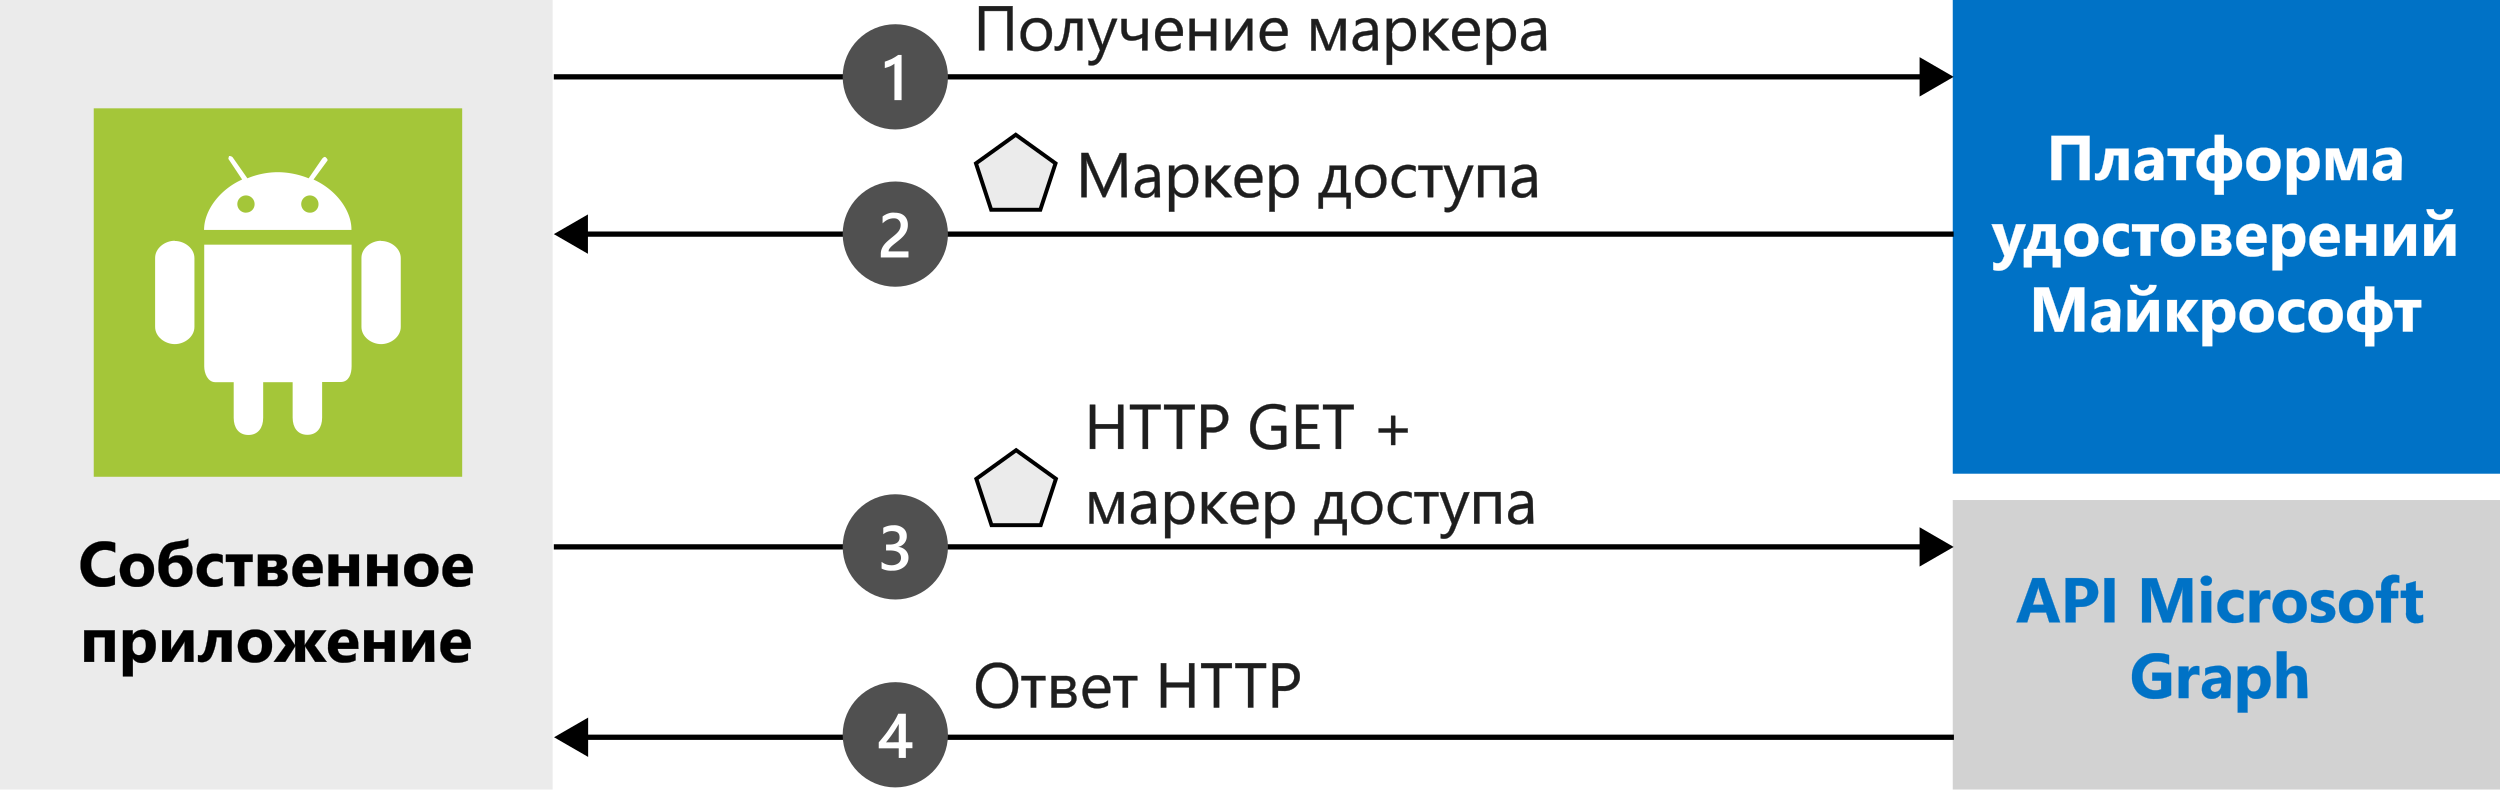 <svg xmlns="http://www.w3.org/2000/svg" xmlns:xlink="http://www.w3.org/1999/xlink" viewBox="0 0 474.97 150.6"><defs><style>.cls-1{fill:#505050;}.cls-11,.cls-2{fill:#fff;}.cls-3,.cls-8{fill:#ebebeb;}.cls-4{fill:#a4c639;}.cls-12,.cls-5{fill:#0072c6;}.cls-6{fill:#d2d2d2;}.cls-7{fill:none;}.cls-7,.cls-8,.cls-9{stroke:#000;}.cls-10,.cls-11,.cls-12,.cls-7,.cls-8,.cls-9{stroke-miterlimit:10;}.cls-8{stroke-width:0.75px;}.cls-11,.cls-12,.cls-9{stroke-width:0.05px;}.cls-10{fill:#1e1e1e;stroke:#1e1e1e;stroke-width:0.06px;}.cls-11{stroke:#fff;}.cls-12{stroke:#0072c6;}</style><symbol id="New_Symbol_44" data-name="New Symbol 44" viewBox="0 0 20 20"><circle class="cls-1" cx="10" cy="10" r="10"/><path class="cls-2" d="M12,14V8.58h1.25V7.45H12V5.6H10.65V7.42H6.85V8.56q.51.58,1.05,1.26a12.66,12.66,0,0,1,1,1.38c.29.47.64.94.93,1.41A13,13,0,0,1,10.55,14ZM10.65,8.58v3.5a19.76,19.76,0,0,0-1.26-2C9,9.51,8.58,9,8.22,8.56Z"/></symbol><symbol id="New_Symbol_43" data-name="New Symbol 43" viewBox="0 0 20 20"><circle class="cls-1" cx="10" cy="10" r="10"/><path class="cls-2" d="M7.39,5.88V7.16a3,3,0,0,1,1.85-.65,2.19,2.19,0,0,1,1.34.38,1.23,1.23,0,0,1,.5,1c0,1-.73,1.43-2.18,1.43H8.24v1.12h.63c1.29,0,1.94.45,1.94,1.35S10.3,13,9.29,13a2.48,2.48,0,0,1-1.58-.6v1.23a4.08,4.08,0,0,0,2,.48,2.64,2.64,0,0,0,1.79-.56,1.76,1.76,0,0,0,.67-1.44A2,2,0,0,0,10.5,10h0a2.19,2.19,0,0,0,1.43-.63A1.89,1.89,0,0,0,12.5,8a2.22,2.22,0,0,0-.85-1.82,3.4,3.4,0,0,0-2.24-.7A3.84,3.84,0,0,0,7.39,5.88Z"/></symbol><symbol id="New_Symbol_42" data-name="New Symbol 42" viewBox="0 0 20 20"><circle class="cls-1" cx="10" cy="10" r="10"/><path class="cls-2" d="M12.5,5.57H7.24v.65A2.58,2.58,0,0,0,7.35,7a3.93,3.93,0,0,0,.3.66,4.92,4.92,0,0,0,.44.58c.17.18.35.35.54.52l.59.5c.2.15.39.31.58.47s.35.3.5.45a4.11,4.11,0,0,1,.38.45,2.55,2.55,0,0,1,.24.5,1.84,1.84,0,0,1,.09.57,1.42,1.42,0,0,1-.1.58,1.33,1.33,0,0,1-.29.41,1.17,1.17,0,0,1-.44.26,2.05,2.05,0,0,1-.55.05,2.73,2.73,0,0,1-1.05-.24,3.75,3.75,0,0,1-1-.72v1.31a2.85,2.85,0,0,0,.52.33,2.7,2.7,0,0,0,.55.24,3,3,0,0,0,.59.15,3.64,3.64,0,0,0,.66,0,3.77,3.77,0,0,0,1-.14,2.2,2.2,0,0,0,.79-.44,2,2,0,0,0,.51-.73,2.46,2.46,0,0,0,.18-1,2.88,2.88,0,0,0-.13-.92,2.65,2.65,0,0,0-.36-.76,4,4,0,0,0-.56-.67c-.21-.21-.46-.43-.73-.65l-.67-.53c-.23-.18-.43-.35-.61-.51a3.5,3.5,0,0,1-.44-.5.9.9,0,0,1-.16-.5H12.5Z"/></symbol><symbol id="New_Symbol_41" data-name="New Symbol 41" viewBox="0 0 20 20"><circle class="cls-1" cx="10" cy="10" r="10"/><path class="cls-2" d="M11.19,14.16V5.57H9.83V12.5A4.06,4.06,0,0,0,9,12a9,9,0,0,0-1-.33v1.21l.65.24.63.27.62.34c.21.13.42.27.64.43Z"/></symbol></defs><title>OJ104329344</title><g id="bg"><g id="Shapes"><rect class="cls-2" width="474.97" height="150.6"/><rect class="cls-3" width="105" height="150"/><rect class="cls-4" x="17.81" y="20.58" width="70" height="70"/><path class="cls-2" d="M50,72.61v6.77c0,1.86-.94,3.26-2.8,3.26h0c-1.87,0-2.8-1.4-2.8-3.26V72.61H40.9c-1.4,0-2.1-1.63-2.1-3V46.48h28v23.1c0,1.4-.47,3-2.1,3H61.2v6.77c0,1.86-.94,3.26-2.8,3.26h0c-1.87,0-2.8-1.4-2.8-3.26V72.61Z"/><path class="cls-2" d="M33.21,45.78h0c1.86,0,3.73,1.4,3.73,3.26V62.11c0,1.87-1.87,3.27-3.73,3.27h0c-1.87,0-3.74-1.4-3.74-3.27V49c0-1.86,1.87-3.26,3.74-3.26Z"/><path class="cls-2" d="M72.41,45.78h0c1.86,0,3.73,1.4,3.73,3.26V62.11c0,1.87-1.87,3.27-3.73,3.27h0c-1.87,0-3.74-1.4-3.74-3.27V49c0-1.86,1.87-3.26,3.74-3.26Z"/><path class="cls-2" d="M59.57,34.11l2.57-3.5c.23-.23,0-.47-.23-.7s-.47,0-.7.23l-2.57,3.74a16.16,16.16,0,0,0-5.83-1.17A15.45,15.45,0,0,0,47,33.88l-2.8-4a.86.86,0,0,0-.7-.23c0,.23-.23.46,0,.7L46,34.11c-4.2,1.87-7.23,5.83-7.23,9.57h28C66.81,39.94,63.77,36,59.57,34.11Zm-12.83,6.3a1.64,1.64,0,1,1,1.63-1.65v0a1.59,1.59,0,0,1-1.55,1.63Zm12.13,0a1.64,1.64,0,1,1,1.64-1.64h0A1.59,1.59,0,0,1,59,40.41Z"/><rect class="cls-5" x="371" width="103.97" height="90"/><rect class="cls-6" x="371" y="95" width="103.97" height="55"/><line class="cls-7" x1="105.22" y1="14.6" x2="365.79" y2="14.6"/><polygon points="364.7 18.34 371.17 14.6 364.7 10.86 364.7 18.34"/><line class="cls-7" x1="110.6" y1="44.48" x2="371.17" y2="44.48"/><polygon points="111.7 48.22 105.22 44.48 111.7 40.74 111.7 48.22"/><line class="cls-7" x1="105.22" y1="103.9" x2="365.79" y2="103.9"/><polygon points="364.7 107.64 371.17 103.91 364.7 100.17 364.7 107.64"/><line class="cls-7" x1="110.65" y1="140.07" x2="371.22" y2="140.07"/><polygon points="111.74 143.81 105.26 140.07 111.74 136.33 111.74 143.81"/><use width="20" height="20" transform="matrix(1, 0, 0, -1, 160.1, 149.6)" xlink:href="#New_Symbol_44"/><use width="20" height="20" transform="matrix(1, 0, 0, -1, 160.1, 113.9)" xlink:href="#New_Symbol_43"/><use width="20" height="20" transform="matrix(1, 0, 0, -1, 160.1, 54.48)" xlink:href="#New_Symbol_42"/><use width="20" height="20" transform="matrix(1, 0, 0, -1, 160.1, 24.6)" xlink:href="#New_Symbol_41"/><polygon class="cls-8" points="192.98 25.6 185.42 31.04 188.31 39.85 197.65 39.85 200.54 31.04 192.98 25.6"/></g><polygon class="cls-8" points="193.05 85.53 185.49 90.97 188.38 99.78 197.72 99.78 200.61 90.97 193.05 85.53"/></g><g id="txt"><path class="cls-9" d="M21.83,111.05a5.46,5.46,0,0,1-2.4.45,4,4,0,0,1-3-1.14,4.16,4.16,0,0,1-1.11-3,4.46,4.46,0,0,1,1.25-3.27,4.36,4.36,0,0,1,3.23-1.25,5.94,5.94,0,0,1,2.07.31v1.82a3.71,3.71,0,0,0-1.92-.5,2.56,2.56,0,0,0-1.91.74,2.79,2.79,0,0,0-.73,2,2.69,2.69,0,0,0,.69,1.94,2.43,2.43,0,0,0,1.84.72,4,4,0,0,0,2-.53Z"/><path class="cls-9" d="M26,111.5a3.2,3.2,0,0,1-2.35-.84,3.47,3.47,0,0,1,0-4.61,3.35,3.35,0,0,1,2.41-.84,3.19,3.19,0,0,1,2.34.84,3,3,0,0,1,.85,2.22,3.15,3.15,0,0,1-.88,2.36A3.24,3.24,0,0,1,26,111.5Zm.05-4.88a1.21,1.21,0,0,0-1,.46,2,2,0,0,0-.36,1.27c0,1.15.46,1.73,1.39,1.73s1.33-.59,1.33-1.77S26.92,106.62,26,106.62Z"/><path class="cls-9" d="M35.77,102.33v1.46a1.6,1.6,0,0,1-.75.29l-1.58.26a2,2,0,0,0-.78.34,1.58,1.58,0,0,0-.4.61,4.08,4.08,0,0,0-.21,1h0a2.28,2.28,0,0,1,1.79-.77,2.58,2.58,0,0,1,2,.76,2.91,2.91,0,0,1,.71,2.09,3.06,3.06,0,0,1-.87,2.29,3.27,3.27,0,0,1-2.37.85,2.89,2.89,0,0,1-2.38-1,4.45,4.45,0,0,1-.81-2.88,9,9,0,0,1,.13-1.63,5,5,0,0,1,.41-1.29,3.29,3.29,0,0,1,.66-.94,2.72,2.72,0,0,1,.81-.54A4.73,4.73,0,0,1,33,103c.27-.06.93-.17,2-.33A3.58,3.58,0,0,0,35.77,102.33ZM32,107.57c0,.1,0,.28,0,.55a2.5,2.5,0,0,0,.36,1.43,1.15,1.15,0,0,0,1,.53,1.16,1.16,0,0,0,.94-.44,1.86,1.86,0,0,0,.37-1.19,1.75,1.75,0,0,0-.37-1.18,1.21,1.21,0,0,0-1-.43,1.48,1.48,0,0,0-.76.21A1.5,1.5,0,0,0,32,107.57Z"/><path class="cls-9" d="M42.3,111.14a3.66,3.66,0,0,1-1.81.36,3,3,0,0,1-2.23-.84,2.9,2.9,0,0,1-.86-2.16,3.19,3.19,0,0,1,.92-2.41,3.38,3.38,0,0,1,2.45-.88,3.07,3.07,0,0,1,1.53.28v1.57a2.08,2.08,0,0,0-1.29-.44,1.71,1.71,0,0,0-1.26.47,1.75,1.75,0,0,0-.47,1.29,1.71,1.71,0,0,0,.45,1.25,1.62,1.62,0,0,0,1.22.45,2.42,2.42,0,0,0,1.35-.43Z"/><path class="cls-9" d="M48,106.76H46.4v4.59H44.54v-4.59H42.92v-1.41H48Z"/><path class="cls-9" d="M49,111.35v-6h3.35c1.43,0,2.15.49,2.15,1.47a1.21,1.21,0,0,1-.34.88,1.55,1.55,0,0,1-.87.47,1.79,1.79,0,0,1,1,.46,1.25,1.25,0,0,1,.37.92,1.62,1.62,0,0,1-.58,1.31,2.35,2.35,0,0,1-1.59.49Zm1.85-4.87v1.26h.91c.56,0,.85-.22.85-.66s-.27-.6-.8-.6Zm0,2.35v1.37h1.07c.59,0,.89-.24.89-.72s-.31-.65-.91-.65Z"/><path class="cls-9" d="M61.32,108.88H57.4c.07.87.62,1.31,1.65,1.31a3.24,3.24,0,0,0,1.74-.47v1.33a4.5,4.5,0,0,1-2.16.45,2.79,2.79,0,0,1-3.06-3,3.2,3.2,0,0,1,.87-2.37,2.9,2.9,0,0,1,2.13-.87,2.62,2.62,0,0,1,2,.78,3,3,0,0,1,.72,2.11Zm-1.72-1.14c0-.86-.35-1.29-1-1.29a1,1,0,0,0-.77.37,1.72,1.72,0,0,0-.4.92Z"/><path class="cls-9" d="M68.2,111.35H66.35v-2.51H64.27v2.51H62.42v-6h1.85v2.22h2.08v-2.22H68.2Z"/><path class="cls-9" d="M75.54,111.35H73.69v-2.51H71.61v2.51H69.76v-6h1.85v2.22h2.08v-2.22h1.85Z"/><path class="cls-9" d="M80,111.5a3.24,3.24,0,0,1-2.36-.84,3,3,0,0,1-.85-2.28,3,3,0,0,1,.89-2.33,3.34,3.34,0,0,1,2.4-.84,3.2,3.2,0,0,1,2.35.84,3,3,0,0,1,.85,2.22,3.15,3.15,0,0,1-.88,2.36A3.24,3.24,0,0,1,80,111.5Zm.05-4.88a1.21,1.21,0,0,0-1,.46,2,2,0,0,0-.36,1.27c0,1.15.46,1.73,1.39,1.73s1.33-.59,1.33-1.77S80.9,106.62,80,106.62Z"/><path class="cls-9" d="M89.83,108.88H85.92c.06.87.61,1.31,1.64,1.31a3.24,3.24,0,0,0,1.74-.47v1.33a4.5,4.5,0,0,1-2.16.45,2.79,2.79,0,0,1-3.06-3,3.2,3.2,0,0,1,.87-2.37,2.9,2.9,0,0,1,2.13-.87,2.62,2.62,0,0,1,2,.78,3,3,0,0,1,.72,2.11Zm-1.72-1.14c0-.86-.34-1.29-1-1.29a1,1,0,0,0-.77.37,1.72,1.72,0,0,0-.4.92Z"/><path class="cls-9" d="M21.8,125.75H19.94v-4.69H17.87v4.69H16v-6H21.8Z"/><path class="cls-9" d="M25.23,125.06h0v3.45H23.36v-8.76h1.85v.91h0a2.18,2.18,0,0,1,1.93-1,2.14,2.14,0,0,1,1.8.8,3.36,3.36,0,0,1,.64,2.17,3.71,3.71,0,0,1-.74,2.41,2.41,2.41,0,0,1-2,.91A1.88,1.88,0,0,1,25.23,125.06Zm-.05-2.47v.49a1.52,1.52,0,0,0,.33,1,1.06,1.06,0,0,0,.86.39,1.12,1.12,0,0,0,1-.49,2.36,2.36,0,0,0,.35-1.38q0-1.59-1.23-1.59a1.16,1.16,0,0,0-.93.44A1.68,1.68,0,0,0,25.18,122.59Z"/><path class="cls-9" d="M36.76,125.75H35.08v-3.92a6.3,6.3,0,0,1-.49.85l-2,3.07H30.8v-6h1.69v3.81a6.47,6.47,0,0,1,.41-.74l2-3.07h1.82Z"/><path class="cls-9" d="M44,125.75H42.14v-4.69h-1a9.69,9.69,0,0,1-1,3.74,2,2,0,0,1-1.8,1,2.36,2.36,0,0,1-.72-.11v-1.26a1.08,1.08,0,0,0,.44.09c.36,0,.67-.34.91-1a19.44,19.44,0,0,0,.66-3.76H44Z"/><path class="cls-9" d="M48.42,125.9a3.2,3.2,0,0,1-2.35-.84,3.47,3.47,0,0,1,0-4.61,3.37,3.37,0,0,1,2.41-.84,3.19,3.19,0,0,1,2.34.84,3,3,0,0,1,.85,2.22,3.15,3.15,0,0,1-.88,2.36A3.24,3.24,0,0,1,48.42,125.9Zm0-4.88a1.21,1.21,0,0,0-1,.46,2,2,0,0,0-.36,1.27c0,1.16.46,1.73,1.39,1.73s1.33-.59,1.33-1.77S49.37,121,48.47,121Z"/><path class="cls-9" d="M62.07,125.75H59.89l-1.94-3h0v3H56.11v-3h0l-1.92,3H52l2.27-3.14L52,119.75h2.18l1.87,2.84h0v-2.84h1.82v2.84h0l1.88-2.84H62l-2.23,2.86Z"/><path class="cls-9" d="M68.08,123.28H64.16c.07.87.61,1.31,1.65,1.31a3.24,3.24,0,0,0,1.74-.47v1.33a4.53,4.53,0,0,1-2.16.45,2.79,2.79,0,0,1-3.06-3.05,3.2,3.2,0,0,1,.87-2.37,2.88,2.88,0,0,1,2.13-.87,2.63,2.63,0,0,1,2,.78,3,3,0,0,1,.72,2.11Zm-1.72-1.14c0-.86-.35-1.29-1-1.29a1,1,0,0,0-.77.37,1.72,1.72,0,0,0-.4.92Z"/><path class="cls-9" d="M75,125.75H73.1v-2.5H71v2.5H69.18v-6H71V122H73.1v-2.22H75Z"/><path class="cls-9" d="M82.49,125.75H80.8v-3.92a6.3,6.3,0,0,1-.49.85l-2,3.07H76.52v-6h1.69v3.81c.13-.27.27-.51.41-.74l2-3.07h1.83Z"/><path class="cls-9" d="M89.44,123.28H85.53c.06.87.61,1.31,1.64,1.31a3.24,3.24,0,0,0,1.74-.47v1.33a4.5,4.5,0,0,1-2.16.45,2.81,2.81,0,0,1-3.06-3.05,3.2,3.2,0,0,1,.87-2.37,2.9,2.9,0,0,1,2.13-.87,2.62,2.62,0,0,1,2,.78,3,3,0,0,1,.72,2.11Zm-1.72-1.14c0-.86-.34-1.29-1-1.29a1,1,0,0,0-.77.37,1.72,1.72,0,0,0-.4.92Z"/><path class="cls-10" d="M213.42,85.29h-1V81.46h-4.35v3.83h-1v-8.4h1v3.69h4.35V76.89h1Z"/><path class="cls-10" d="M220.52,77.78H218.1v7.51h-1V77.78h-2.42v-.89h5.83Z"/><path class="cls-10" d="M227,77.78h-2.42v7.51h-1V77.78h-2.42v-.89H227Z"/><path class="cls-10" d="M229.2,82.12v3.17h-1v-8.4h2.31a3,3,0,0,1,2.09.66,2.34,2.34,0,0,1,.74,1.85,2.55,2.55,0,0,1-.83,2,3.18,3.18,0,0,1-2.22.76Zm0-4.34v3.45h1a2.33,2.33,0,0,0,1.56-.47,1.64,1.64,0,0,0,.54-1.31c0-1.11-.66-1.67-2-1.67Z"/><path class="cls-10" d="M244.36,84.72a5.56,5.56,0,0,1-2.81.71,3.82,3.82,0,0,1-2.91-1.16,4.24,4.24,0,0,1-1.11-3.07,4.37,4.37,0,0,1,1.23-3.2,4.24,4.24,0,0,1,3.13-1.25,5.27,5.27,0,0,1,2.3.45v1.09a4.41,4.41,0,0,0-2.41-.65,3,3,0,0,0-2.32,1,4.07,4.07,0,0,0-.06,5,2.93,2.93,0,0,0,2.27.91,3.54,3.54,0,0,0,1.71-.39V81.8h-1.84v-.89h2.82Z"/><path class="cls-10" d="M250.7,85.29h-4.46v-8.4h4.27v.89h-3.28v2.8h3v.88h-3V84.4h3.47Z"/><path class="cls-10" d="M257.21,77.78h-2.43v7.51h-1V77.78h-2.42v-.89h5.83Z"/><path class="cls-10" d="M267.44,82.19h-2.37v2.36h-.78V82.19h-2.36V81.4h2.36V79h.78V81.4h2.37Z"/><path class="cls-10" d="M213.46,99.49h-1V94.55c-.09.25-.22.62-.4,1.1l-1.5,3.84h-.86l-1.55-3.84-.4-1.1v4.94H207v-6h1.22l1.58,3.92c.12.28.26.68.44,1.18l.43-1.16,1.53-3.94h1.28Z"/><path class="cls-10" d="M219.63,99.49h-1v-.93h0a2,2,0,0,1-1.84,1.07,2,2,0,0,1-1.41-.47,1.64,1.64,0,0,1-.5-1.26c0-1.12.66-1.77,2-2l1.8-.25c0-1-.42-1.53-1.24-1.53a3,3,0,0,0-2,.74v-1a3.68,3.68,0,0,1,2-.57c1.41,0,2.12.75,2.12,2.24Zm-1-3-1.45.2a2.3,2.3,0,0,0-1,.33,1,1,0,0,0-.34.84.92.92,0,0,0,.31.72,1.25,1.25,0,0,0,.84.28,1.52,1.52,0,0,0,1.18-.51,1.77,1.77,0,0,0,.47-1.26Z"/><path class="cls-10" d="M222.35,98.63h0v3.62h-1V93.49h1v1.06h0a2.26,2.26,0,0,1,2.07-1.2,2.18,2.18,0,0,1,1.81.81,3.31,3.31,0,0,1,.65,2.16,3.71,3.71,0,0,1-.73,2.41,2.44,2.44,0,0,1-2,.9A2,2,0,0,1,222.35,98.63Zm0-2.42V97a1.81,1.81,0,0,0,.48,1.27,1.72,1.72,0,0,0,2.59-.15,3.09,3.09,0,0,0,.5-1.86,2.41,2.41,0,0,0-.46-1.57,1.54,1.54,0,0,0-1.26-.57,1.73,1.73,0,0,0-1.35.58A2.2,2.2,0,0,0,222.33,96.21Z"/><path class="cls-10" d="M233.33,99.49H232l-2.65-2.88h0v2.88h-1v-6h1v2.75h0l2.52-2.75h1.26l-2.78,2.9Z"/><path class="cls-10" d="M239.06,96.73h-4.23a2.23,2.23,0,0,0,.53,1.55,1.89,1.89,0,0,0,1.42.55,3,3,0,0,0,1.87-.67v.9a3.53,3.53,0,0,1-2.1.57,2.53,2.53,0,0,1-2-.81,3.34,3.34,0,0,1-.73-2.3,3.29,3.29,0,0,1,.79-2.29,2.58,2.58,0,0,1,2-.88,2.28,2.28,0,0,1,1.82.76,3.19,3.19,0,0,1,.64,2.12Zm-1-.81a2,2,0,0,0-.4-1.3,1.4,1.4,0,0,0-1.1-.46,1.54,1.54,0,0,0-1.16.49,2.21,2.21,0,0,0-.58,1.27Z"/><path class="cls-10" d="M241.43,98.63h0v3.62h-1V93.49h1v1.06h0a2.26,2.26,0,0,1,2.07-1.2,2.18,2.18,0,0,1,1.81.81,3.31,3.31,0,0,1,.65,2.16,3.71,3.71,0,0,1-.73,2.41,2.45,2.45,0,0,1-2,.9A2,2,0,0,1,241.43,98.63Zm0-2.42V97a1.82,1.82,0,0,0,.49,1.27,1.72,1.72,0,0,0,2.59-.15,3.09,3.09,0,0,0,.5-1.86,2.47,2.47,0,0,0-.46-1.57,1.54,1.54,0,0,0-1.26-.57,1.73,1.73,0,0,0-1.35.58A2.16,2.16,0,0,0,241.4,96.21Z"/><path class="cls-10" d="M255.87,101.68h-.81V99.49h-4.47v2.19h-.82v-3h.54a9.09,9.09,0,0,0,1.56-5.19H255v5.19h.89Zm-1.85-3V94.31h-1.33a9.32,9.32,0,0,1-1.36,4.37Z"/><path class="cls-10" d="M259.64,99.63a2.79,2.79,0,0,1-2.13-.84,3.15,3.15,0,0,1-.79-2.23,3.26,3.26,0,0,1,.83-2.36,3,3,0,0,1,2.23-.85,2.69,2.69,0,0,1,2.09.83,3.75,3.75,0,0,1-.05,4.59A2.85,2.85,0,0,1,259.64,99.63Zm.07-5.47a1.84,1.84,0,0,0-1.47.63,2.59,2.59,0,0,0-.53,1.74,2.46,2.46,0,0,0,.54,1.68,1.85,1.85,0,0,0,1.46.62,1.76,1.76,0,0,0,1.43-.61,2.58,2.58,0,0,0,.5-1.72,2.62,2.62,0,0,0-.5-1.73A1.73,1.73,0,0,0,259.71,94.16Z"/><path class="cls-10" d="M268.18,99.22a3.1,3.1,0,0,1-1.64.41,2.68,2.68,0,0,1-2.07-.83,3,3,0,0,1-.79-2.17,3.32,3.32,0,0,1,.85-2.38,3,3,0,0,1,2.27-.9,3.06,3.06,0,0,1,1.39.3v1a2.45,2.45,0,0,0-1.43-.47,2,2,0,0,0-1.51.66,2.51,2.51,0,0,0-.58,1.73,2.4,2.4,0,0,0,.55,1.67,1.92,1.92,0,0,0,1.48.61,2.4,2.4,0,0,0,1.48-.53Z"/><path class="cls-10" d="M273.33,94.31h-1.8v5.18h-1V94.31h-1.81v-.82h4.57Z"/><path class="cls-10" d="M279.19,93.49l-2.76,7c-.5,1.25-1.19,1.87-2.08,1.87a2.12,2.12,0,0,1-.62-.08v-.86a1.73,1.73,0,0,0,.56.11,1.17,1.17,0,0,0,1.09-.87l.48-1.14-2.34-6h1.07l1.62,4.62c0,.06.06.21.12.46h0c0-.1.06-.24.12-.45l1.7-4.63Z"/><path class="cls-10" d="M285.13,99.49h-1V94.31h-3.06v5.18h-1v-6h5Z"/><path class="cls-10" d="M291.29,99.49h-1v-.93h0a2,2,0,0,1-1.85,1.07,2,2,0,0,1-1.4-.47,1.65,1.65,0,0,1-.51-1.26c0-1.12.66-1.77,2-2l1.79-.25q0-1.53-1.23-1.53a3,3,0,0,0-2,.74v-1a3.68,3.68,0,0,1,2-.57c1.41,0,2.11.75,2.11,2.24Zm-1-3-1.44.2a2.3,2.3,0,0,0-1,.33,1,1,0,0,0-.34.84.92.92,0,0,0,.31.72,1.25,1.25,0,0,0,.84.28,1.54,1.54,0,0,0,1.18-.51,1.76,1.76,0,0,0,.46-1.26Z"/><path class="cls-11" d="M397,34.21h-1.89V27.46h-3.48v6.75h-1.89v-8.4H397Z"/><path class="cls-11" d="M404.42,34.21h-1.87V29.52h-1a9.69,9.69,0,0,1-1,3.74,2,2,0,0,1-1.8,1,2.36,2.36,0,0,1-.72-.11V32.91a1.08,1.08,0,0,0,.44.09c.36,0,.67-.34.91-1a19.44,19.44,0,0,0,.66-3.76h4.36Z"/><path class="cls-11" d="M411,34.21h-1.76v-.86h0a2,2,0,0,1-1.79,1,1.86,1.86,0,0,1-1.37-.5,1.79,1.79,0,0,1-.5-1.32q0-1.74,2.07-2l1.63-.22c0-.66-.36-1-1.07-1a3.65,3.65,0,0,0-2,.63V28.57a4.67,4.67,0,0,1,1.06-.35,5.63,5.63,0,0,1,1.22-.15A2.27,2.27,0,0,1,411,30.63Zm-1.74-2.43v-.41l-1.09.14c-.61.08-.91.35-.91.82a.67.67,0,0,0,.22.51.84.84,0,0,0,.6.21,1.1,1.1,0,0,0,.85-.36A1.31,1.31,0,0,0,409.23,31.78Z"/><path class="cls-11" d="M416.92,29.62h-1.61v4.59h-1.86V29.62h-1.62V28.21h5.09Z"/><path class="cls-11" d="M422.5,34.28V37h-1.73V34.28h-.28a3.12,3.12,0,0,1-2.31-.83,3,3,0,0,1-.85-2.21,3,3,0,0,1,.85-2.26,3.13,3.13,0,0,1,2.32-.84h.27V25.62h1.73v2.52h.27a3.19,3.19,0,0,1,2.33.83,3,3,0,0,1,.85,2.27,2.93,2.93,0,0,1-.85,2.21,3.12,3.12,0,0,1-2.31.83ZM420.77,33V29.45h-.09a1.32,1.32,0,0,0-1.07.47,2,2,0,0,0-.39,1.32,1.9,1.9,0,0,0,.39,1.26,1.35,1.35,0,0,0,1.09.48Zm1.73-3.53V33h.08a1.33,1.33,0,0,0,1.09-.48,1.85,1.85,0,0,0,.4-1.26,2,2,0,0,0-.39-1.32,1.34,1.34,0,0,0-1.08-.47Z"/><path class="cls-11" d="M430,34.36a3.23,3.23,0,0,1-2.36-.84,3,3,0,0,1-.86-2.28,3.05,3.05,0,0,1,.89-2.33,3.37,3.37,0,0,1,2.41-.84,3.19,3.19,0,0,1,2.34.84,3,3,0,0,1,.85,2.22,3.15,3.15,0,0,1-.88,2.36A3.23,3.23,0,0,1,430,34.36Zm0-4.88a1.21,1.21,0,0,0-1,.46,2,2,0,0,0-.36,1.27c0,1.16.46,1.73,1.39,1.73s1.33-.59,1.33-1.77S430.93,29.48,430,29.48Z"/><path class="cls-11" d="M436.34,33.52h0V37h-1.85V28.21h1.85v.91h0a2.36,2.36,0,0,1,3.73-.25A3.42,3.42,0,0,1,440.7,31a3.65,3.65,0,0,1-.74,2.41,2.4,2.4,0,0,1-2,.91A1.87,1.87,0,0,1,436.34,33.52Zm-.06-2.47v.49a1.52,1.52,0,0,0,.33,1,1.08,1.08,0,0,0,.86.39,1.14,1.14,0,0,0,1-.49,2.37,2.37,0,0,0,.34-1.38q0-1.59-1.23-1.59a1.16,1.16,0,0,0-.93.44A1.68,1.68,0,0,0,436.28,31.05Z"/><path class="cls-11" d="M449.67,34.21h-1.73V29.54a9.51,9.51,0,0,1-.31,1.11l-1.17,3.56h-1.63l-1.16-3.56a7.31,7.31,0,0,1-.31-1.1v4.66H441.9v-6h2.44l1.14,3.42a7.21,7.21,0,0,1,.29,1.07,9.66,9.66,0,0,1,.3-1.05l1.12-3.44h2.48Z"/><path class="cls-11" d="M456.22,34.21h-1.75v-.86h0a2,2,0,0,1-1.78,1,1.88,1.88,0,0,1-1.38-.5,1.79,1.79,0,0,1-.5-1.32q0-1.74,2.07-2l1.63-.22c0-.66-.36-1-1.07-1a3.7,3.7,0,0,0-2,.63V28.57a4.67,4.67,0,0,1,1.06-.35,5.63,5.63,0,0,1,1.22-.15,2.27,2.27,0,0,1,2.57,2.56Zm-1.74-2.43v-.41l-1.09.14c-.6.08-.9.35-.9.82a.64.64,0,0,0,.22.51.8.8,0,0,0,.59.21,1.1,1.1,0,0,0,.85-.36A1.31,1.31,0,0,0,454.48,31.78Z"/><path class="cls-11" d="M384.89,42.61l-2.43,6.48c-.59,1.56-1.47,2.34-2.65,2.34a3.46,3.46,0,0,1-1.11-.15V49.8a1.51,1.51,0,0,0,.8.22,1,1,0,0,0,1-.67l.32-.75-2.44-6h2.05l1.12,3.65a5,5,0,0,1,.16.81h0a5.22,5.22,0,0,1,.19-.79l1.13-3.67Z"/><path class="cls-11" d="M391.49,50.8H390V48.61h-4V50.8h-1.49V47.31H385a8.93,8.93,0,0,0,1.34-4.7h4.22v4.7h.95Zm-2.8-3.49v-3.4h-.92a7.93,7.93,0,0,1-1,3.4Z"/><path class="cls-11" d="M395.42,48.76a3.23,3.23,0,0,1-2.36-.84,3.47,3.47,0,0,1,0-4.61,3.38,3.38,0,0,1,2.41-.84,3.16,3.16,0,0,1,2.34.84,3,3,0,0,1,.85,2.22,3.18,3.18,0,0,1-.87,2.36A3.27,3.27,0,0,1,395.42,48.76Zm0-4.88a1.23,1.23,0,0,0-1,.46,1.92,1.92,0,0,0-.37,1.27c0,1.16.47,1.73,1.4,1.73s1.33-.59,1.33-1.77S396.36,43.88,395.46,43.88Z"/><path class="cls-11" d="M404.44,48.4a3.69,3.69,0,0,1-1.81.36,3.06,3.06,0,0,1-2.24-.84,2.89,2.89,0,0,1-.85-2.16,3.19,3.19,0,0,1,.91-2.41,3.4,3.4,0,0,1,2.46-.88,3.1,3.1,0,0,1,1.53.28v1.57a2.12,2.12,0,0,0-1.29-.44,1.61,1.61,0,0,0-1.73,1.76,1.75,1.75,0,0,0,.44,1.25,1.66,1.66,0,0,0,1.23.45,2.42,2.42,0,0,0,1.35-.43Z"/><path class="cls-11" d="M410.14,44h-1.6v4.59h-1.87V44h-1.61V42.61h5.08Z"/><path class="cls-11" d="M413.8,48.76a3.23,3.23,0,0,1-2.36-.84,3.47,3.47,0,0,1,0-4.61,3.38,3.38,0,0,1,2.41-.84,3.16,3.16,0,0,1,2.34.84,3,3,0,0,1,.85,2.22,3.18,3.18,0,0,1-.87,2.36A3.27,3.27,0,0,1,413.8,48.76Zm.05-4.88a1.24,1.24,0,0,0-1,.46,1.92,1.92,0,0,0-.37,1.27c0,1.16.47,1.73,1.4,1.73s1.33-.59,1.33-1.77S414.74,43.88,413.85,43.88Z"/><path class="cls-11" d="M418.28,48.61v-6h3.35c1.43,0,2.14.49,2.14,1.47a1.21,1.21,0,0,1-.34.88,1.55,1.55,0,0,1-.87.47,1.76,1.76,0,0,1,1,.46,1.26,1.26,0,0,1,.38.92,1.65,1.65,0,0,1-.58,1.31,2.39,2.39,0,0,1-1.6.49Zm1.85-4.87V45H421q.84,0,.84-.66c0-.4-.27-.6-.8-.6Zm0,2.35v1.37h1.06c.59,0,.89-.24.89-.72s-.3-.65-.91-.65Z"/><path class="cls-11" d="M430.62,46.14h-3.91c.06.87.61,1.31,1.64,1.31a3.24,3.24,0,0,0,1.74-.47v1.33a4.5,4.5,0,0,1-2.16.45,2.81,2.81,0,0,1-3.06-3,3.2,3.2,0,0,1,.87-2.37,2.9,2.9,0,0,1,2.13-.87,2.62,2.62,0,0,1,2,.78,3,3,0,0,1,.72,2.11ZM428.9,45c0-.86-.34-1.29-1-1.29a1,1,0,0,0-.77.37,1.63,1.63,0,0,0-.39.92Z"/><path class="cls-11" d="M433.6,47.92h0v3.45h-1.85V42.61h1.85v.91h0a2.36,2.36,0,0,1,3.73-.25,3.42,3.42,0,0,1,.63,2.17,3.65,3.65,0,0,1-.74,2.41,2.4,2.4,0,0,1-2,.91A1.87,1.87,0,0,1,433.6,47.92Zm-.06-2.46v.48a1.52,1.52,0,0,0,.33,1,1.08,1.08,0,0,0,.86.39,1.14,1.14,0,0,0,1-.49,2.37,2.37,0,0,0,.34-1.38q0-1.59-1.23-1.59a1.15,1.15,0,0,0-.92.44A1.7,1.7,0,0,0,433.54,45.46Z"/><path class="cls-11" d="M444.55,46.14h-3.91c.06.87.61,1.31,1.65,1.31A3.24,3.24,0,0,0,444,47v1.33a4.56,4.56,0,0,1-2.16.45,3,3,0,0,1-2.26-.81,3,3,0,0,1-.8-2.24,3.24,3.24,0,0,1,.86-2.37,2.9,2.9,0,0,1,2.14-.87,2.63,2.63,0,0,1,2,.78,3,3,0,0,1,.71,2.11ZM442.84,45q0-1.29-1-1.29a1,1,0,0,0-.77.37,1.78,1.78,0,0,0-.39.92Z"/><path class="cls-11" d="M451.44,48.61h-1.86v-2.5h-2.07v2.5h-1.85v-6h1.85v2.22h2.07V42.61h1.86Z"/><path class="cls-11" d="M459,48.61h-1.68V44.69a7.59,7.59,0,0,1-.49.85l-2,3.07H453v-6h1.69v3.81a6.47,6.47,0,0,1,.41-.74l2-3.07H459Z"/><path class="cls-11" d="M466.49,48.61h-1.68V44.69a7.59,7.59,0,0,1-.49.85l-2,3.07h-1.75v-6h1.69v3.81a6.47,6.47,0,0,1,.41-.74l2-3.07h1.82Zm-.43-8.86a2.13,2.13,0,0,1-.8,1.48,3,3,0,0,1-3.48,0,2,2,0,0,1-.75-1.48h1.35a1,1,0,0,0,.37.74,1.19,1.19,0,0,0,.8.29,1.17,1.17,0,0,0,.79-.29,1.08,1.08,0,0,0,.37-.74Z"/><path class="cls-11" d="M396,63h-1.87V58c0-.55,0-1.15.07-1.8h0a9,9,0,0,1-.27,1.11l-2,5.71h-1.54l-2-5.65c-.05-.15-.14-.54-.26-1.17h-.05c.05.82.07,1.55.07,2.18V63h-1.7v-8.4h2.77l1.72,5a7.48,7.48,0,0,1,.29,1.2h0c.1-.46.22-.87.33-1.21l1.72-5H396Z"/><path class="cls-11" d="M402.72,63H401v-.86h0a2,2,0,0,1-1.79,1,1.86,1.86,0,0,1-1.37-.5,1.76,1.76,0,0,1-.51-1.32q0-1.74,2.07-2l1.63-.22c0-.66-.35-1-1.06-1a3.65,3.65,0,0,0-2,.63V57.37a4.57,4.57,0,0,1,1.05-.35,5.71,5.71,0,0,1,1.23-.15,2.26,2.26,0,0,1,2.56,2.56ZM401,60.58v-.41l-1.09.14c-.6.08-.9.35-.9.82a.64.64,0,0,0,.22.51.82.82,0,0,0,.59.21,1.1,1.1,0,0,0,.85-.36A1.31,1.31,0,0,0,401,60.58Z"/><path class="cls-11" d="M410.15,63h-1.68V59.09a7.59,7.59,0,0,1-.49.85l-2,3.07h-1.75V57h1.69v3.81a5.24,5.24,0,0,1,.41-.74l2-3.07h1.82Zm-.43-8.86a2.13,2.13,0,0,1-.8,1.48,3,3,0,0,1-3.48,0,2,2,0,0,1-.75-1.48H406a1,1,0,0,0,.37.74,1.23,1.23,0,0,0,1.59,0,1.08,1.08,0,0,0,.37-.74Z"/><path class="cls-11" d="M417.7,63h-2.22l-1.89-2.93h0V63h-1.85V57h1.85v2.82h0L415.44,57h2.19l-2.21,2.86Z"/><path class="cls-11" d="M420.3,62.32h0v3.45h-1.86V57h1.86v.91h0a2.18,2.18,0,0,1,1.93-1.05,2.15,2.15,0,0,1,1.8.8,3.4,3.4,0,0,1,.64,2.17,3.66,3.66,0,0,1-.75,2.41,2.4,2.4,0,0,1-2,.91A1.87,1.87,0,0,1,420.3,62.32Zm-.05-2.47v.48a1.53,1.53,0,0,0,.33,1,1.05,1.05,0,0,0,.86.39,1.12,1.12,0,0,0,1-.49,2.36,2.36,0,0,0,.35-1.38q0-1.59-1.23-1.59a1.18,1.18,0,0,0-.93.43A1.73,1.73,0,0,0,420.25,59.85Z"/><path class="cls-11" d="M428.73,63.16a3.23,3.23,0,0,1-2.36-.84,3,3,0,0,1-.86-2.28,3.05,3.05,0,0,1,.89-2.33,3.37,3.37,0,0,1,2.41-.84,3.19,3.19,0,0,1,2.34.84,3,3,0,0,1,.85,2.22,3.18,3.18,0,0,1-.87,2.36A3.27,3.27,0,0,1,428.73,63.16Zm0-4.88a1.22,1.22,0,0,0-1,.46,2,2,0,0,0-.36,1.27c0,1.16.46,1.73,1.39,1.73s1.33-.59,1.33-1.77S429.67,58.28,428.77,58.28Z"/><path class="cls-11" d="M437.75,62.8a3.69,3.69,0,0,1-1.81.36,3.06,3.06,0,0,1-2.24-.84,2.9,2.9,0,0,1-.86-2.16,3.19,3.19,0,0,1,.92-2.41,3.38,3.38,0,0,1,2.45-.88,3.14,3.14,0,0,1,1.54.28v1.57a2.13,2.13,0,0,0-1.3-.44,1.71,1.71,0,0,0-1.26.47,1.74,1.74,0,0,0-.46,1.29,1.71,1.71,0,0,0,.44,1.25,1.66,1.66,0,0,0,1.23.45,2.42,2.42,0,0,0,1.35-.43Z"/><path class="cls-11" d="M441.82,63.16a3.24,3.24,0,0,1-2.36-.84A3.05,3.05,0,0,1,438.6,60a3,3,0,0,1,.9-2.33,3.34,3.34,0,0,1,2.4-.84,3.2,3.2,0,0,1,2.35.84,3,3,0,0,1,.85,2.22,3.18,3.18,0,0,1-.88,2.36A3.24,3.24,0,0,1,441.82,63.16Zm.05-4.88a1.21,1.21,0,0,0-1,.46,2,2,0,0,0-.36,1.27c0,1.16.46,1.73,1.39,1.73s1.33-.59,1.33-1.77S442.76,58.28,441.87,58.28Z"/><path class="cls-11" d="M451.08,63.08V65.8h-1.72V63.08h-.29a3.12,3.12,0,0,1-2.31-.83,3,3,0,0,1-.84-2.21,3,3,0,0,1,.84-2.26,3.13,3.13,0,0,1,2.32-.84h.28V54.42h1.72v2.52h.27a3.23,3.23,0,0,1,2.34.83,3.06,3.06,0,0,1,.84,2.27,3,3,0,0,1-.84,2.21,3.16,3.16,0,0,1-2.32.83Zm-1.72-1.3V58.25h-.1a1.33,1.33,0,0,0-1.07.47A2,2,0,0,0,447.8,60a1.9,1.9,0,0,0,.39,1.26,1.35,1.35,0,0,0,1.1.48Zm1.72-3.53v3.53h.08a1.32,1.32,0,0,0,1.09-.48,1.85,1.85,0,0,0,.4-1.26,2,2,0,0,0-.39-1.32,1.34,1.34,0,0,0-1.08-.47Z"/><path class="cls-11" d="M460,58.42h-1.61V63h-1.86V58.42h-1.62V57H460Z"/><path class="cls-12" d="M391.4,118.23h-2.06l-.6-1.87h-3l-.59,1.87h-2.05l3.06-8.4h2.25Zm-3.09-3.32-.9-2.82a3.12,3.12,0,0,1-.14-.76h0a3.06,3.06,0,0,1-.15.73l-.91,2.85Z"/><path class="cls-12" d="M394.34,115.34v2.89h-1.89v-8.4h3c2.11,0,3.17.89,3.17,2.68a2.58,2.58,0,0,1-.91,2,3.62,3.62,0,0,1-2.43.78Zm0-4.06v2.62h.75c1,0,1.51-.44,1.51-1.32s-.5-1.3-1.51-1.3Z"/><path class="cls-12" d="M401.72,118.23h-1.9v-8.4h1.9Z"/><path class="cls-12" d="M416.51,118.23h-1.87v-5c0-.55,0-1.15.07-1.8h0a9,9,0,0,1-.27,1.11l-2,5.71h-1.54l-2-5.65c-.05-.15-.14-.54-.26-1.17h-.05c.05.82.07,1.55.07,2.18v4.64h-1.7v-8.4h2.77l1.71,5a6.58,6.58,0,0,1,.3,1.2h0c.1-.46.22-.87.33-1.21l1.72-5h2.7Z"/><path class="cls-12" d="M419.18,111.28a1.06,1.06,0,0,1-.77-.28.88.88,0,0,1-.3-.68.87.87,0,0,1,.3-.68,1.14,1.14,0,0,1,.77-.26,1.16,1.16,0,0,1,.77.26.89.89,0,0,1,.29.68.91.91,0,0,1-.29.69A1.11,1.11,0,0,1,419.18,111.28Zm.91,7h-1.85v-6h1.85Z"/><path class="cls-12" d="M426.2,118a3.72,3.72,0,0,1-1.81.36,3,3,0,0,1-2.24-.84,2.9,2.9,0,0,1-.86-2.16,3.19,3.19,0,0,1,.92-2.41,3.38,3.38,0,0,1,2.45-.88,3.14,3.14,0,0,1,1.54.28v1.57a2.13,2.13,0,0,0-1.3-.44,1.71,1.71,0,0,0-1.26.47,1.75,1.75,0,0,0-.47,1.29,1.71,1.71,0,0,0,.45,1.25,1.64,1.64,0,0,0,1.22.45,2.47,2.47,0,0,0,1.36-.43Z"/><path class="cls-12" d="M431.32,113.9a1.61,1.61,0,0,0-.78-.18,1.14,1.14,0,0,0-.94.44,1.93,1.93,0,0,0-.34,1.21v2.86h-1.85v-6h1.85v1.12h0a1.6,1.6,0,0,1,1.59-1.22,1.12,1.12,0,0,1,.45.07Z"/><path class="cls-12" d="M435,118.38a3.23,3.23,0,0,1-2.36-.84,3.47,3.47,0,0,1,0-4.61,3.37,3.37,0,0,1,2.41-.84,3.16,3.16,0,0,1,2.34.84,3,3,0,0,1,.85,2.22,3.18,3.18,0,0,1-.87,2.36A3.27,3.27,0,0,1,435,118.38Zm0-4.88a1.24,1.24,0,0,0-1,.46,2,2,0,0,0-.36,1.27c0,1.15.47,1.73,1.4,1.73s1.33-.59,1.33-1.77S435.94,113.5,435,113.5Z"/><path class="cls-12" d="M439.08,118.07v-1.5a3.82,3.82,0,0,0,.91.41,3,3,0,0,0,.86.14,1.84,1.84,0,0,0,.78-.14.42.42,0,0,0,.28-.41.37.37,0,0,0-.13-.29.88.88,0,0,0-.33-.2,2.52,2.52,0,0,0-.44-.16c-.16,0-.32-.1-.46-.16a4.68,4.68,0,0,1-.63-.29,1.54,1.54,0,0,1-.46-.36,1.44,1.44,0,0,1-.28-.48,1.7,1.7,0,0,1-.1-.63,1.61,1.61,0,0,1,.22-.87,1.88,1.88,0,0,1,.59-.6,3,3,0,0,1,.83-.34,4.62,4.62,0,0,1,1-.1,5.49,5.49,0,0,1,.8.06,5.3,5.3,0,0,1,.81.18v1.43a2.76,2.76,0,0,0-.75-.31,3.11,3.11,0,0,0-.79-.1,1.87,1.87,0,0,0-.34,0,1,1,0,0,0-.28.09.54.54,0,0,0-.2.16.4.4,0,0,0,0,.5.79.79,0,0,0,.27.2l.38.16.41.13a6.16,6.16,0,0,1,.67.28,2.55,2.55,0,0,1,.51.36,1.29,1.29,0,0,1,.33.48,1.66,1.66,0,0,1,.12.66,1.76,1.76,0,0,1-.23.91,1.81,1.81,0,0,1-.62.61,2.75,2.75,0,0,1-.88.35,5.37,5.37,0,0,1-2.88-.2Z"/><path class="cls-12" d="M447.61,118.38a3.24,3.24,0,0,1-2.36-.84,3,3,0,0,1-.85-2.28,3,3,0,0,1,.89-2.33,3.34,3.34,0,0,1,2.4-.84,3.2,3.2,0,0,1,2.35.84,3,3,0,0,1,.85,2.22,3.15,3.15,0,0,1-.88,2.36A3.24,3.24,0,0,1,447.61,118.38Zm.05-4.88a1.21,1.21,0,0,0-1,.46,2,2,0,0,0-.36,1.27c0,1.15.46,1.73,1.39,1.73s1.33-.59,1.33-1.77S448.55,113.5,447.66,113.5Z"/><path class="cls-12" d="M455.82,110.77a1.76,1.76,0,0,0-.68-.14c-.6,0-.89.32-.89,1v.64h1.37v1.37h-1.37v4.63H452.4V113.6h-1v-1.37h1v-.74a2.12,2.12,0,0,1,.67-1.65,2.52,2.52,0,0,1,1.81-.63,3.11,3.11,0,0,1,.94.12Z"/><path class="cls-12" d="M460.36,118.16a2.62,2.62,0,0,1-1.23.22,1.76,1.76,0,0,1-2-2V113.6h-1v-1.37h1v-1.29l1.84-.53v1.82h1.35v1.37H459V116c0,.63.25.94.75.94a1.27,1.27,0,0,0,.6-.17Z"/><path class="cls-12" d="M412.48,132.07a6.08,6.08,0,0,1-3.06.71,4.4,4.4,0,0,1-3.19-1.12,4.08,4.08,0,0,1-1.17-3.09,4.29,4.29,0,0,1,1.28-3.23,4.65,4.65,0,0,1,3.39-1.25,6.8,6.8,0,0,1,2.36.37v1.77a4.73,4.73,0,0,0-2.38-.56,2.58,2.58,0,0,0-1.92.77,2.82,2.82,0,0,0-.74,2,2.78,2.78,0,0,0,.67,2,2.31,2.31,0,0,0,1.79.71,2.52,2.52,0,0,0,1.08-.19v-1.64h-1.68v-1.51h3.57Z"/><path class="cls-12" d="M417.85,128.3a1.61,1.61,0,0,0-.78-.18,1.12,1.12,0,0,0-.94.44,1.93,1.93,0,0,0-.34,1.21v2.86h-1.85v-6h1.85v1.12h0a1.59,1.59,0,0,1,1.58-1.22,1.14,1.14,0,0,1,.46.07Z"/><path class="cls-12" d="M423.7,132.63H422v-.86h0a2,2,0,0,1-1.79,1,1.86,1.86,0,0,1-1.37-.5,1.75,1.75,0,0,1-.5-1.32c0-1.16.69-1.83,2.06-2l1.63-.22c0-.66-.35-1-1.06-1a3.65,3.65,0,0,0-2,.63V127a4.67,4.67,0,0,1,1.06-.35,5.56,5.56,0,0,1,1.22-.15,2.26,2.26,0,0,1,2.56,2.56ZM422,130.2v-.41l-1.09.14c-.6.08-.9.35-.9.82a.64.64,0,0,0,.22.51.84.84,0,0,0,.6.21,1.07,1.07,0,0,0,.84-.36A1.31,1.31,0,0,0,422,130.2Z"/><path class="cls-12" d="M427,131.94h0v3.45h-1.85v-8.76H427v.91h0a2.18,2.18,0,0,1,1.93-1.05,2.14,2.14,0,0,1,1.8.8,3.34,3.34,0,0,1,.64,2.17,3.71,3.71,0,0,1-.74,2.41,2.41,2.41,0,0,1-2,.91A1.88,1.88,0,0,1,427,131.94Zm-.05-2.47V130a1.52,1.52,0,0,0,.33,1,1.06,1.06,0,0,0,.86.39,1.12,1.12,0,0,0,1-.49,2.36,2.36,0,0,0,.35-1.38q0-1.59-1.23-1.59a1.18,1.18,0,0,0-.93.43A1.73,1.73,0,0,0,427,129.47Z"/><path class="cls-12" d="M438.37,132.63h-1.85v-3.41q0-1.32-1-1.32a1,1,0,0,0-.79.37,1.4,1.4,0,0,0-.31.94v3.42h-1.85v-8.88h1.85v3.77h0a2.11,2.11,0,0,1,1.85-1q2,0,2,2.46Z"/><path class="cls-10" d="M192.38,9.57h-1V2.08H187V9.57h-1V1.17h6.38Z"/><path class="cls-10" d="M196.84,9.71a2.77,2.77,0,0,1-2.12-.84,3.11,3.11,0,0,1-.8-2.23,3.25,3.25,0,0,1,.83-2.36A3,3,0,0,1,197,3.43a2.68,2.68,0,0,1,2.1.83,3.27,3.27,0,0,1,.75,2.29,3.25,3.25,0,0,1-.81,2.3A2.87,2.87,0,0,1,196.84,9.71Zm.07-5.47a1.81,1.81,0,0,0-1.46.63,2.58,2.58,0,0,0-.54,1.73,2.47,2.47,0,0,0,.54,1.69,1.85,1.85,0,0,0,1.46.61,1.75,1.75,0,0,0,1.43-.6,2.59,2.59,0,0,0,.5-1.72,2.61,2.61,0,0,0-.5-1.73A1.73,1.73,0,0,0,196.91,4.24Z"/><path class="cls-10" d="M205.64,9.57h-.95V4.38h-1.4a12.33,12.33,0,0,1-.82,4.09,1.76,1.76,0,0,1-1.57,1.18,1.52,1.52,0,0,1-.51-.08V8.74a.93.93,0,0,0,.44.11c.86,0,1.42-1.76,1.66-5.28h3.15Z"/><path class="cls-10" d="M212.27,3.57l-2.76,7q-.73,1.86-2.07,1.86a2.28,2.28,0,0,1-.63-.07v-.86a1.76,1.76,0,0,0,.57.1,1.19,1.19,0,0,0,1.09-.87L209,9.56l-2.35-6h1.07l1.62,4.62.13.45h0c0-.09.06-.24.12-.44l1.7-4.63Z"/><path class="cls-10" d="M218,9.57h-1V7.16a4.12,4.12,0,0,1-1.94.57c-1.35,0-2-.71-2-2.13v-2h1v2q0,1.32,1.14,1.32a4.08,4.08,0,0,0,1.86-.51V3.57h1Z"/><path class="cls-10" d="M224.71,6.81h-4.24A2.3,2.3,0,0,0,221,8.36a1.88,1.88,0,0,0,1.42.54,2.89,2.89,0,0,0,1.86-.67v.91a3.47,3.47,0,0,1-2.09.57,2.53,2.53,0,0,1-2-.82,3.35,3.35,0,0,1-.72-2.3,3.28,3.28,0,0,1,.79-2.28,2.54,2.54,0,0,1,2-.88,2.22,2.22,0,0,1,1.82.76,3.18,3.18,0,0,1,.65,2.12Zm-1-.81a2,2,0,0,0-.41-1.3,1.35,1.35,0,0,0-1.09-.46,1.57,1.57,0,0,0-1.16.48A2.25,2.25,0,0,0,220.48,6Z"/><path class="cls-10" d="M231.05,9.57h-1V6.85H227V9.57h-1v-6h1V6h3.06V3.57h1Z"/><path class="cls-10" d="M237.92,9.57h-.86V4.78c-.09.17-.22.41-.4.71l-2.77,4.08h-1v-6h.88V8.3a4.08,4.08,0,0,1,.3-.58l2.85-4.15h1Z"/><path class="cls-10" d="M244.6,6.81h-4.24a2.3,2.3,0,0,0,.54,1.55,1.87,1.87,0,0,0,1.42.54,2.93,2.93,0,0,0,1.86-.67v.91a3.5,3.5,0,0,1-2.09.57,2.53,2.53,0,0,1-2-.82,3.36,3.36,0,0,1-.73-2.3,3.29,3.29,0,0,1,.8-2.28,2.53,2.53,0,0,1,2-.88,2.24,2.24,0,0,1,1.82.76,3.18,3.18,0,0,1,.65,2.12Zm-1-.81a2,2,0,0,0-.4-1.3,1.36,1.36,0,0,0-1.1-.46,1.55,1.55,0,0,0-1.15.48A2.25,2.25,0,0,0,240.37,6Z"/><path class="cls-10" d="M255.63,9.57h-.95V4.62l-.4,1.11-1.5,3.84h-.86l-1.55-3.84c-.08-.21-.22-.58-.4-1.11v5h-.83v-6h1.23L252,7.48c.11.29.26.68.43,1.19l.43-1.16,1.54-3.94h1.28Z"/><path class="cls-10" d="M261.77,9.57h-1V8.63h0a2,2,0,0,1-1.85,1.08,2,2,0,0,1-1.4-.47A1.65,1.65,0,0,1,257,8c0-1.13.66-1.78,2-2l1.8-.25c0-1-.41-1.53-1.24-1.53a2.9,2.9,0,0,0-1.95.74V4a3.73,3.73,0,0,1,2-.56c1.41,0,2.12.75,2.12,2.24Zm-1-3-1.45.2a2.65,2.65,0,0,0-1,.33,1,1,0,0,0-.34.85.9.9,0,0,0,.32.71,1.18,1.18,0,0,0,.83.28,1.55,1.55,0,0,0,1.18-.5,1.8,1.8,0,0,0,.47-1.27Z"/><path class="cls-10" d="M264.47,8.7h0v3.63h-1V3.57h1V4.62h0a2.27,2.27,0,0,1,2.07-1.19,2.2,2.2,0,0,1,1.81.8A3.31,3.31,0,0,1,269,6.39a3.73,3.73,0,0,1-.73,2.42,2.45,2.45,0,0,1-2,.9A2,2,0,0,1,264.47,8.7Zm0-2.42v.84a1.78,1.78,0,0,0,.49,1.26,1.72,1.72,0,0,0,2.59-.15,3,3,0,0,0,.5-1.85,2.47,2.47,0,0,0-.46-1.57,1.54,1.54,0,0,0-1.26-.57,1.7,1.7,0,0,0-1.35.58A2.15,2.15,0,0,0,264.44,6.28Z"/><path class="cls-10" d="M275.42,9.57h-1.34l-2.65-2.88h0V9.57h-1v-6h1V6.32h0L274,3.57h1.26l-2.79,2.89Z"/><path class="cls-10" d="M281.13,6.81H276.9a2.21,2.21,0,0,0,.54,1.55,1.85,1.85,0,0,0,1.41.54,2.94,2.94,0,0,0,1.87-.67v.91a3.52,3.52,0,0,1-2.09.57,2.52,2.52,0,0,1-2-.82,3.31,3.31,0,0,1-.73-2.3,3.29,3.29,0,0,1,.8-2.28,2.51,2.51,0,0,1,2-.88,2.25,2.25,0,0,1,1.82.76,3.18,3.18,0,0,1,.64,2.12Zm-1-.81a2,2,0,0,0-.4-1.3,1.37,1.37,0,0,0-1.1-.46,1.55,1.55,0,0,0-1.15.48A2.19,2.19,0,0,0,276.91,6Z"/><path class="cls-10" d="M283.47,8.7h0v3.63h-1V3.57h1V4.62h0a2.3,2.3,0,0,1,2.08-1.19,2.21,2.21,0,0,1,1.81.8A3.37,3.37,0,0,1,288,6.39a3.73,3.73,0,0,1-.73,2.42,2.46,2.46,0,0,1-2,.9A2,2,0,0,1,283.47,8.7Zm0-2.42v.84a1.77,1.77,0,0,0,.48,1.26,1.73,1.73,0,0,0,2.6-.15,3,3,0,0,0,.5-1.85,2.41,2.41,0,0,0-.47-1.57,1.52,1.52,0,0,0-1.25-.57,1.7,1.7,0,0,0-1.35.58A2.15,2.15,0,0,0,283.45,6.28Z"/><path class="cls-10" d="M293.74,9.57h-1V8.63h0a2.2,2.2,0,0,1-3.25.61A1.65,1.65,0,0,1,289,8c0-1.13.66-1.78,2-2l1.8-.25q0-1.53-1.23-1.53a2.91,2.91,0,0,0-2,.74V4a3.76,3.76,0,0,1,2-.56c1.41,0,2.11.75,2.11,2.24Zm-1-3-1.44.2a2.53,2.53,0,0,0-1,.33,1,1,0,0,0-.34.85.89.89,0,0,0,.31.71,1.2,1.2,0,0,0,.84.28,1.56,1.56,0,0,0,1.18-.5,1.79,1.79,0,0,0,.46-1.27Z"/><path class="cls-10" d="M214.07,37.46h-1V31.82c0-.44,0-1,.09-1.63h0a5.05,5.05,0,0,1-.25.81L210,37.46h-.48l-2.87-6.41a5.64,5.64,0,0,1-.25-.86h0c0,.33.05.88.05,1.64v5.63h-1v-8.4h1.3l2.57,5.86a7.92,7.92,0,0,1,.39,1h0c.16-.46.3-.8.4-1l2.63-5.83h1.23Z"/><path class="cls-10" d="M220.38,37.46h-1v-.94h0a2.2,2.2,0,0,1-3.25.61,1.65,1.65,0,0,1-.51-1.26c0-1.12.66-1.78,2-2l1.79-.25q0-1.53-1.23-1.53a2.92,2.92,0,0,0-2,.74v-1a3.76,3.76,0,0,1,2-.56c1.41,0,2.12.75,2.12,2.24Zm-1-3-1.44.2a2.43,2.43,0,0,0-1,.34.93.93,0,0,0-.34.84.89.89,0,0,0,.31.71,1.2,1.2,0,0,0,.84.28,1.53,1.53,0,0,0,1.18-.5,1.79,1.79,0,0,0,.46-1.27Z"/><path class="cls-10" d="M223.1,36.59h0v3.63h-1V31.46h1v1h0a2.27,2.27,0,0,1,2.07-1.19,2.18,2.18,0,0,1,1.81.81,3.27,3.27,0,0,1,.65,2.15,3.73,3.73,0,0,1-.73,2.42,2.44,2.44,0,0,1-2,.9A2,2,0,0,1,223.1,36.59Zm0-2.42V35a1.77,1.77,0,0,0,.48,1.26,1.72,1.72,0,0,0,2.59-.15,3,3,0,0,0,.5-1.85,2.41,2.41,0,0,0-.46-1.57,1.54,1.54,0,0,0-1.26-.57,1.7,1.7,0,0,0-1.35.58A2.19,2.19,0,0,0,223.08,34.17Z"/><path class="cls-10" d="M234.08,37.46h-1.35l-2.65-2.88h0v2.88h-1v-6h1v2.75h0l2.52-2.75h1.26l-2.78,2.89Z"/><path class="cls-10" d="M239.81,34.7h-4.23a2.25,2.25,0,0,0,.53,1.55,1.88,1.88,0,0,0,1.42.54,2.94,2.94,0,0,0,1.87-.67V37a3.53,3.53,0,0,1-2.1.57,2.51,2.51,0,0,1-2-.82,3.31,3.31,0,0,1-.73-2.3,3.28,3.28,0,0,1,.79-2.28,2.54,2.54,0,0,1,2-.88,2.26,2.26,0,0,1,1.83.76,3.18,3.18,0,0,1,.64,2.12Zm-1-.81a2,2,0,0,0-.4-1.3,1.37,1.37,0,0,0-1.1-.46,1.57,1.57,0,0,0-1.16.48,2.24,2.24,0,0,0-.58,1.28Z"/><path class="cls-10" d="M242.18,36.59h0v3.63h-1V31.46h1v1h0a2.27,2.27,0,0,1,2.07-1.19,2.19,2.19,0,0,1,1.81.81,3.27,3.27,0,0,1,.65,2.15A3.73,3.73,0,0,1,246,36.7a2.45,2.45,0,0,1-2,.9A2,2,0,0,1,242.18,36.59Zm0-2.42V35a1.73,1.73,0,0,0,.49,1.26,1.71,1.71,0,0,0,2.59-.15,3,3,0,0,0,.5-1.85,2.41,2.41,0,0,0-.47-1.57,1.51,1.51,0,0,0-1.25-.57,1.7,1.7,0,0,0-1.35.58A2.15,2.15,0,0,0,242.15,34.17Z"/><path class="cls-10" d="M256.62,39.65h-.81V37.46h-4.47v2.19h-.82v-3h.54a9.09,9.09,0,0,0,1.56-5.19h3.11v5.19h.89Zm-1.85-3V32.27h-1.33a9.33,9.33,0,0,1-1.36,4.38Z"/><path class="cls-10" d="M260.39,37.6a2.79,2.79,0,0,1-2.13-.84,3.15,3.15,0,0,1-.79-2.23,3.25,3.25,0,0,1,.83-2.36,3,3,0,0,1,2.23-.85,2.66,2.66,0,0,1,2.09.83,3.23,3.23,0,0,1,.76,2.29,3.25,3.25,0,0,1-.81,2.3A2.88,2.88,0,0,1,260.39,37.6Zm.07-5.47a1.84,1.84,0,0,0-1.47.63,2.59,2.59,0,0,0-.53,1.74,2.46,2.46,0,0,0,.54,1.68,1.85,1.85,0,0,0,1.46.61,1.75,1.75,0,0,0,1.43-.6,2.59,2.59,0,0,0,.5-1.72,2.61,2.61,0,0,0-.5-1.73A1.73,1.73,0,0,0,260.46,32.13Z"/><path class="cls-10" d="M268.93,37.18a3.1,3.1,0,0,1-1.64.42,2.72,2.72,0,0,1-2.07-.83,3,3,0,0,1-.79-2.17,3.3,3.3,0,0,1,.85-2.38,3,3,0,0,1,2.27-.9,3.23,3.23,0,0,1,1.39.29v1a2.38,2.38,0,0,0-1.43-.47,2,2,0,0,0-1.51.66,2.5,2.5,0,0,0-.59,1.73,2.36,2.36,0,0,0,.56,1.66,1.89,1.89,0,0,0,1.48.61,2.39,2.39,0,0,0,1.48-.52Z"/><path class="cls-10" d="M274.08,32.28h-1.8v5.18h-1V32.28h-1.81v-.82h4.57Z"/><path class="cls-10" d="M279.94,31.46l-2.76,7c-.5,1.24-1.19,1.86-2.08,1.86a2.16,2.16,0,0,1-.62-.07v-.86a1.7,1.7,0,0,0,.56.1,1.17,1.17,0,0,0,1.09-.87l.48-1.13-2.34-6h1.07L277,36.08q0,.09.12.45h0c0-.09.06-.24.12-.44l1.7-4.63Z"/><path class="cls-10" d="M285.88,37.46h-1V32.28h-3.06v5.18h-1v-6h5Z"/><path class="cls-10" d="M292,37.46h-1v-.94h0a2.2,2.2,0,0,1-3.25.61,1.65,1.65,0,0,1-.51-1.26c0-1.12.66-1.78,2-2l1.79-.25q0-1.53-1.23-1.53a2.92,2.92,0,0,0-2,.74v-1a3.76,3.76,0,0,1,2-.56c1.41,0,2.11.75,2.11,2.24Zm-1-3-1.44.2a2.43,2.43,0,0,0-1,.34.93.93,0,0,0-.34.84.89.89,0,0,0,.31.71,1.2,1.2,0,0,0,.84.28,1.53,1.53,0,0,0,1.18-.5,1.79,1.79,0,0,0,.46-1.27Z"/><path class="cls-10" d="M189.39,134.57a3.66,3.66,0,0,1-2.86-1.18,4.33,4.33,0,0,1-1.08-3.06,4.66,4.66,0,0,1,1.1-3.24,3.83,3.83,0,0,1,3-1.2,3.6,3.6,0,0,1,2.8,1.17,4.37,4.37,0,0,1,1.07,3.06,4.7,4.7,0,0,1-1.09,3.26A3.78,3.78,0,0,1,189.39,134.57Zm.07-7.79a2.73,2.73,0,0,0-2.15,1,4.24,4.24,0,0,0,0,5,2.64,2.64,0,0,0,2.1.95,2.77,2.77,0,0,0,2.18-.91,3.68,3.68,0,0,0,.8-2.52,3.81,3.81,0,0,0-.78-2.57A2.62,2.62,0,0,0,189.46,126.78Z"/><path class="cls-10" d="M198.65,129.25h-1.8v5.18h-1v-5.18h-1.8v-.82h4.56Z"/><path class="cls-10" d="M199.77,134.43v-6h2.61a2.26,2.26,0,0,1,1.4.39,1.28,1.28,0,0,1,.51,1.07,1.32,1.32,0,0,1-1.14,1.42c.91.12,1.37.58,1.37,1.39a1.59,1.59,0,0,1-.56,1.23,2.08,2.08,0,0,1-1.41.5Zm1-5.18v1.69h1.44c.78,0,1.16-.3,1.16-.9s-.35-.79-1-.79Zm0,2.51v1.85h1.67c.77,0,1.16-.32,1.16-.94s-.43-.91-1.31-.91Z"/><path class="cls-10" d="M210.91,131.67h-4.23a2.21,2.21,0,0,0,.54,1.55,1.85,1.85,0,0,0,1.41.54,2.94,2.94,0,0,0,1.87-.67V134a3.52,3.52,0,0,1-2.09.57,2.52,2.52,0,0,1-2-.82,3.81,3.81,0,0,1,.07-4.58,2.51,2.51,0,0,1,2-.88,2.25,2.25,0,0,1,1.82.76,3.18,3.18,0,0,1,.64,2.12Zm-1-.81a2,2,0,0,0-.4-1.3,1.37,1.37,0,0,0-1.1-.46,1.59,1.59,0,0,0-1.16.48,2.24,2.24,0,0,0-.58,1.28Z"/><path class="cls-10" d="M216.1,129.25h-1.8v5.18h-1v-5.18h-1.81v-.82h4.57Z"/><path class="cls-10" d="M226.91,134.43h-1V130.6h-4.35v3.83h-1V126h1v3.68h4.35V126h1Z"/><path class="cls-10" d="M234.05,126.92h-2.43v7.51h-1v-7.51h-2.42V126h5.83Z"/><path class="cls-10" d="M240.54,126.92h-2.43v7.51h-1v-7.51H234.7V126h5.84Z"/><path class="cls-10" d="M242.8,131.25v3.18h-1V126h2.31a3.07,3.07,0,0,1,2.08.65,2.35,2.35,0,0,1,.75,1.86,2.55,2.55,0,0,1-.83,2,3.13,3.13,0,0,1-2.22.76Zm0-4.33v3.44h1a2.32,2.32,0,0,0,1.56-.46,1.64,1.64,0,0,0,.53-1.32c0-1.11-.65-1.66-2-1.66Z"/></g></svg>
